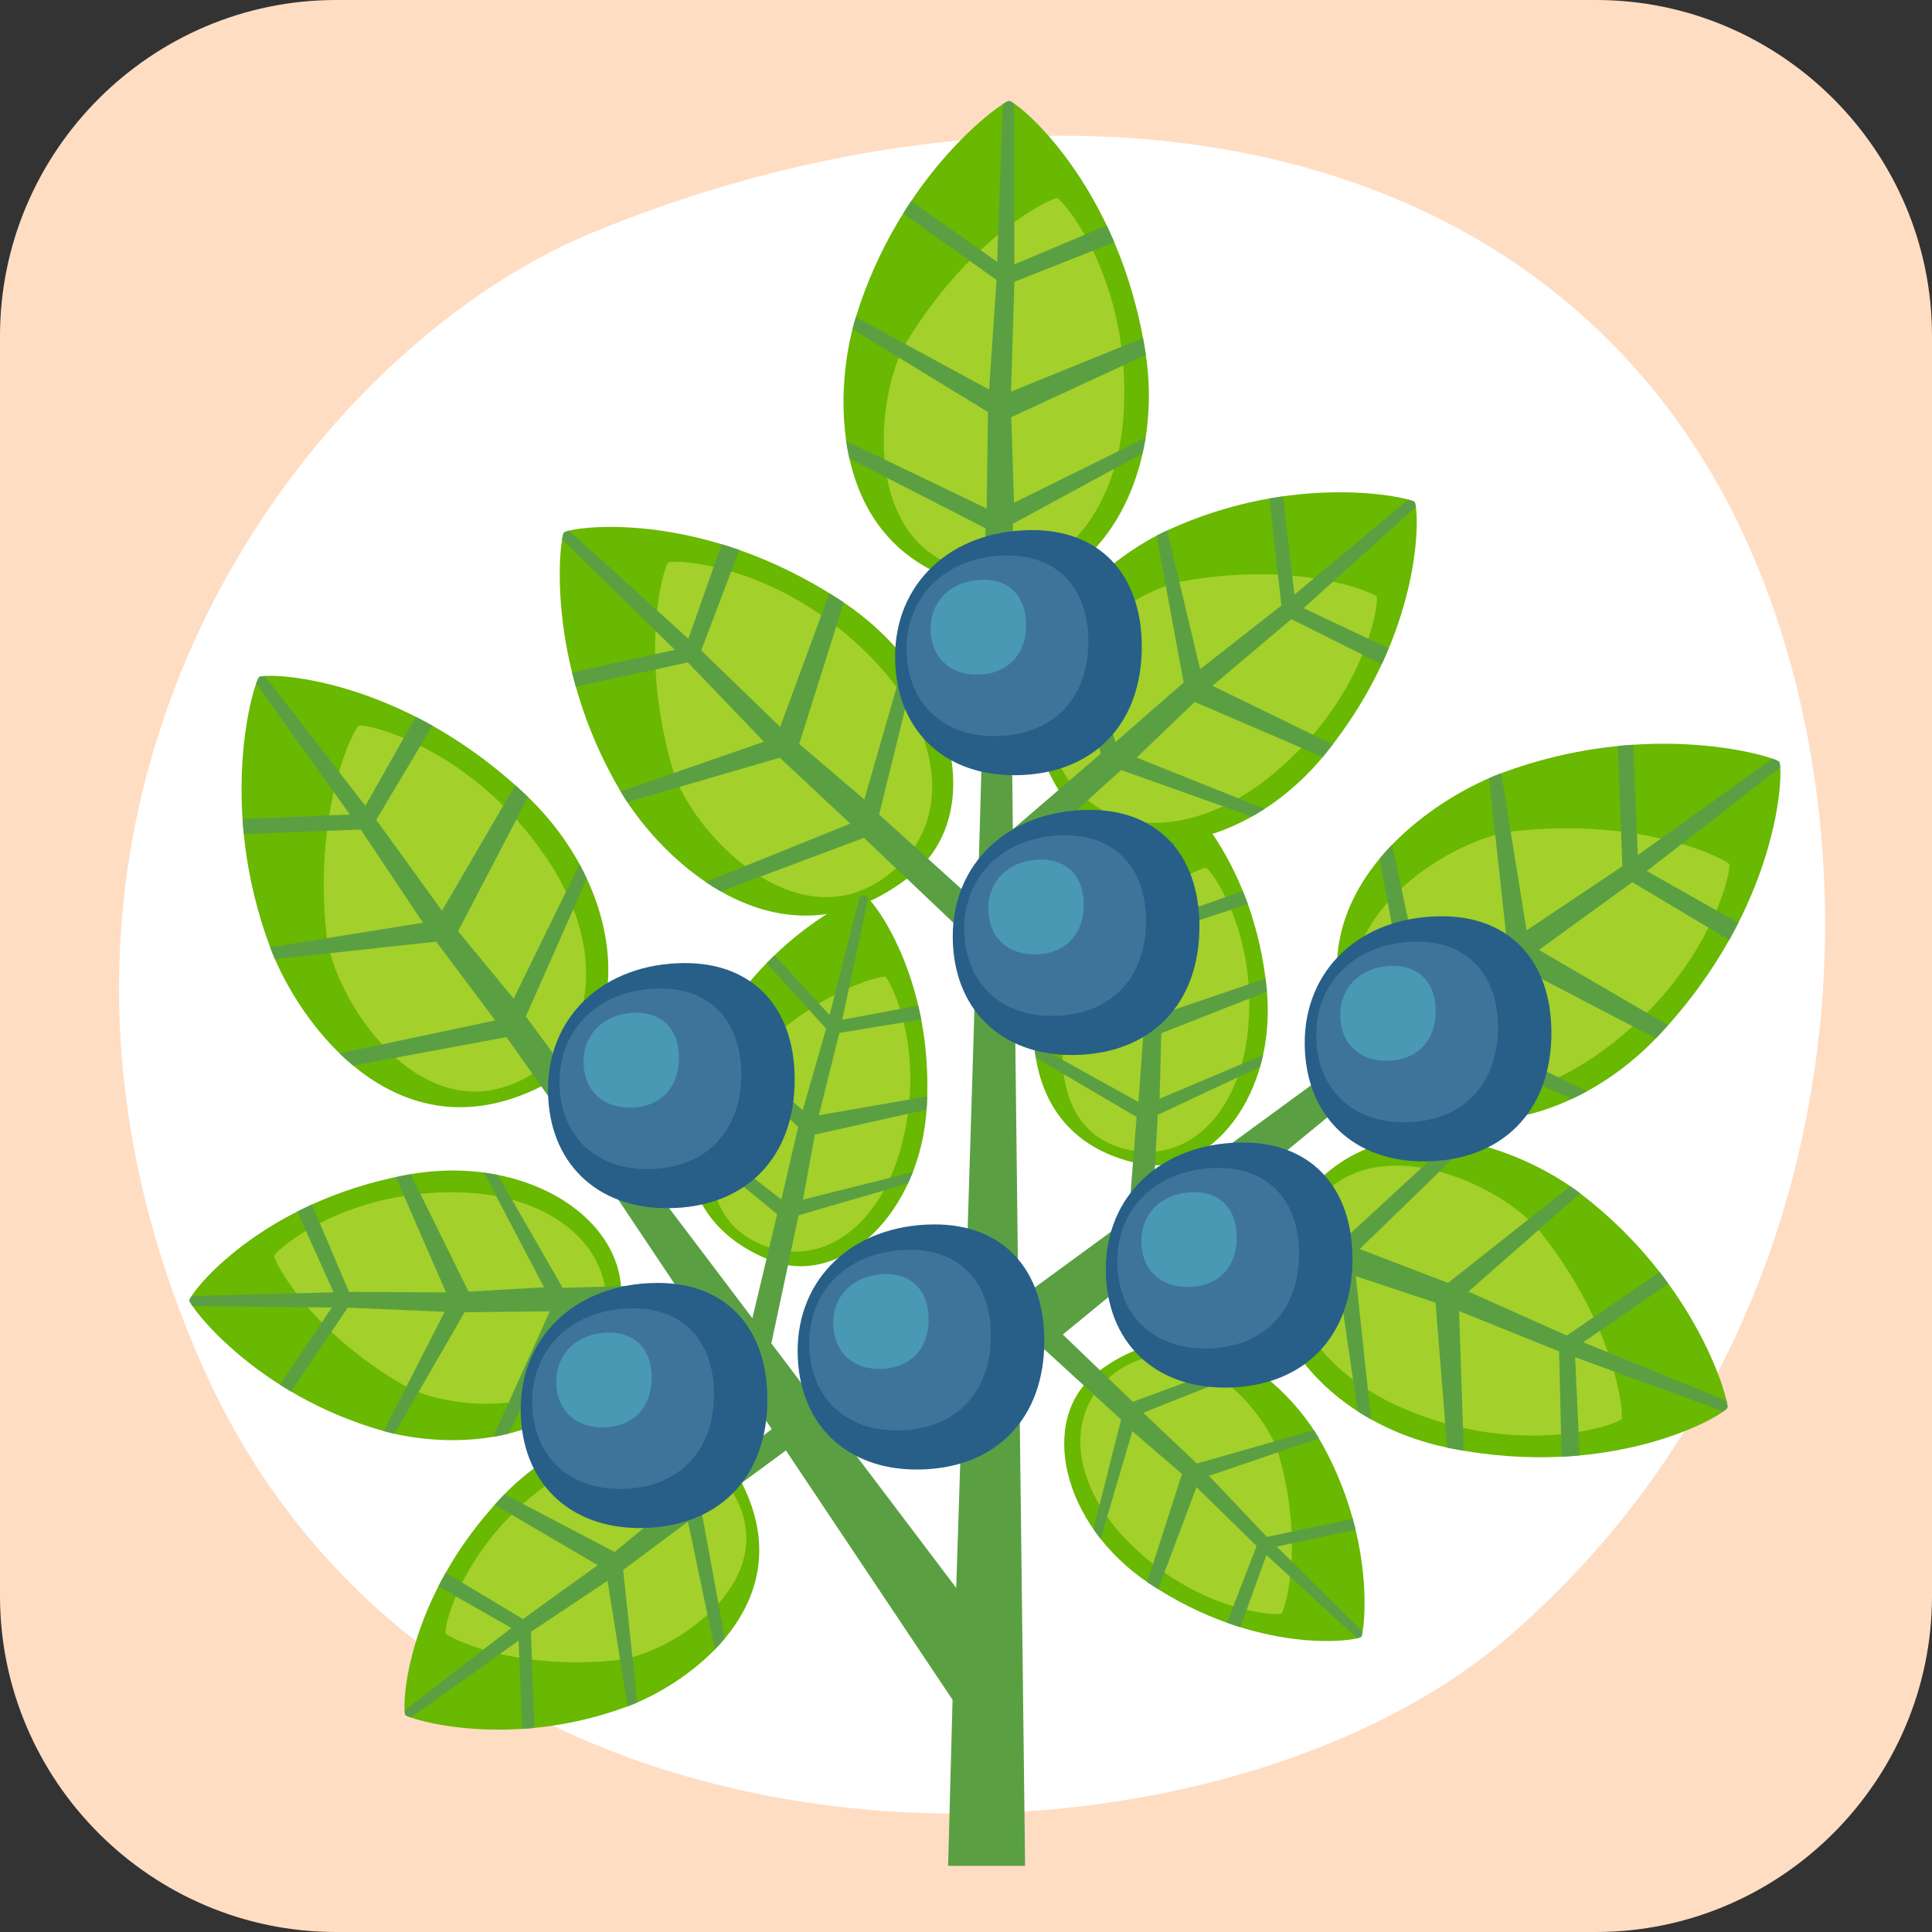 <?xml version="1.0" encoding="utf-8"?>
<!-- Generator: Adobe Illustrator 24.2.3, SVG Export Plug-In . SVG Version: 6.00 Build 0)  -->
<svg version="1.1" xmlns="http://www.w3.org/2000/svg" xmlns:xlink="http://www.w3.org/1999/xlink" x="0px" y="0px"
	 viewBox="0 0 314.216 314.215" enable-background="new 0 0 314.216 314.215" xml:space="preserve">
<rect x="0" y="0" width="314.216" height="314.215" fill="#333333" stroke="none"/>
<g id="memorygame_x5F_blueberry_x5F_mustikka">
	<path fill="#FFDDC3" d="M259.563,314.215H54.653C24.594,314.215,0,289.622,0,259.563V54.653C0,24.594,24.594,0,54.653,0h204.91
		c30.059,0,54.653,24.594,54.653,54.653v204.91C314.215,289.622,289.622,314.215,259.563,314.215z"/>
	<path fill="#FFFFFF" d="M276.686,74.235C239.539,15.273,161.127,11.167,96.488,37.77C48.123,57.675-6.454,132.761,32.781,221.852
		c39.571,89.853,163.143,87.006,212.596,44.307C307.722,212.328,307.197,122.664,276.686,74.235z"/>
	<g>
		<g id="muistipeli_x5F_mustikka_1_">
			<path fill="#69B802" d="M185.042,189.212c11.795,2.592,22.652-11.233,20.98-28.31c-2.056-20.995-13.994-31.962-15.124-32.189
				c-0.617-0.124-14.029,8.057-20.639,25.813C166.756,163.934,164.925,184.792,185.042,189.212z"/>
			<path fill="#A3D02A" d="M182.836,186.839c10.575,2.734,18.538-6.071,20.033-18.4c1.979-16.327-5.865-26.943-6.695-27.287
				c-0.453-0.188-10.68,3.752-19.675,16.638C172.02,164.206,169.175,183.307,182.836,186.839z"/>
			<path fill="#5AA043" d="M187.065,203.835l1.235-22.523l16.631-7.804c0.181-0.631,0.349-1.272,0.493-1.928l-16.829,7.119
				l0.278-10.656l17.178-6.759c-0.011-0.128-0.017-0.255-0.029-0.383c-0.058-0.59-0.126-1.169-0.199-1.743l-16.794,5.709
				l1.213-13.634l12.711-4.18c-0.265-0.741-0.543-1.452-0.826-2.149l-11.763,4.164l1.121-20.01c-0.279-0.21-0.481-0.326-0.587-0.347
				c-0.079-0.016-0.367,0.105-0.821,0.362l-1.833,19.565l-10.251-8.178c-0.363,0.478-0.724,0.97-1.083,1.477l11.124,8.939
				l-1.711,13.575l-16.048-9.968c-0.005,0.014-0.011,0.027-0.016,0.041c-0.169,0.453-0.333,0.933-0.492,1.436l16.252,11.285
				l-0.865,11.982c-2.154-1.184-12.277-6.823-16.974-9.414c0.063,0.737,0.155,1.474,0.276,2.208l16.401,9.648l-1.696,21.355
				L187.065,203.835z"/>
			<path fill="#69B802" d="M161.085,95.735c15.575,2.482,28.678-16.368,25.199-38.505c-4.277-27.216-20.676-40.605-22.166-40.815
				c-0.813-0.114-17.677,11.571-24.945,35.223C135.323,64.169,134.522,91.502,161.085,95.735z"/>
			<path fill="#A3D02A" d="M158.029,92.808c13.995,2.76,23.707-9.325,24.718-25.512c1.339-21.437-9.695-34.681-10.804-35.066
				c-0.605-0.21-13.639,5.703-24.386,23.188C142.206,64.125,139.949,89.243,158.029,92.808z"/>
			<path fill="#5AA043" d="M164.364,116.065l0.367-30.878l21.089-11.44c0.188-0.837,0.359-1.684,0.496-2.55l-21.399,10.561
				l-0.448-13.914l21.881-10.118c-0.024-0.166-0.041-0.331-0.067-0.497c-0.12-0.765-0.253-1.515-0.392-2.257l-21.46,8.721
				l0.544-17.867l16.254-6.416c-0.402-0.946-0.818-1.852-1.241-2.739l-15.019,6.324l-0.061-26.172
				c-0.38-0.252-0.651-0.388-0.791-0.408c-0.104-0.015-0.471,0.165-1.043,0.534l-0.902,25.647l-13.986-9.882
				c-0.436,0.65-0.87,1.319-1.3,2.008l15.183,10.808l-1.198,17.828L139.19,51.582c-0.006,0.018-0.012,0.036-0.018,0.054
				c-0.185,0.603-0.364,1.242-0.532,1.909l22.046,13.476l-0.217,15.687c-2.899-1.38-16.525-7.961-22.846-10.982
				c0.139,0.956,0.315,1.91,0.528,2.857l22.119,11.331l0.147,24.51L164.364,116.065z"/>
			<path fill="#69B802" d="M148.32,142.271c12.323-9.843,7.211-32.223-11.498-44.558C113.821,82.549,92.88,85.656,91.721,86.617
				c-0.632,0.524-3.349,20.86,9.243,42.16C107.636,140.061,127.303,159.059,148.32,142.271z"/>
			<path fill="#A3D02A" d="M144.099,142.561c11.464-8.488,9.071-23.806-2.216-35.454c-14.947-15.425-32.168-16.186-33.199-15.626
				c-0.563,0.306-4.968,13.923,0.721,33.642C112.239,134.943,129.288,153.525,144.099,142.561z"/>
			<path fill="#5AA043" d="M164.825,152.232l-21.847-19.76l5.744-23.294c-0.492-0.702-1.004-1.399-1.551-2.084l-6.602,22.932
				l-10.588-9.038l7.254-22.99c-0.139-0.094-0.272-0.192-0.413-0.285c-0.646-0.426-1.29-0.833-1.932-1.231l-8.004,21.738
				l-12.843-12.433l6.202-16.337c-0.97-0.34-1.921-0.642-2.861-0.927l-5.439,15.362L92.556,86.305
				c-0.442,0.111-0.725,0.22-0.834,0.31c-0.081,0.067-0.195,0.459-0.307,1.131l18.353,17.937l-16.724,3.686
				c0.187,0.761,0.39,1.531,0.61,2.313l18.214-3.946l12.373,12.891l-23.304,8.099c0.01,0.017,0.018,0.033,0.028,0.049
				c0.321,0.543,0.673,1.105,1.053,1.679l24.808-7.224l11.451,10.723c-2.972,1.214-17.013,6.856-23.503,9.495
				c0.8,0.541,1.624,1.053,2.468,1.534l23.27-8.72l20.282,19.269L164.825,152.232z"/>
			<path fill="#69B802" d="M172.675,129.305c8.041,12.452,29.451,9.784,42.751-6.545c16.351-20.076,15.423-39.951,14.634-41.125
				c-0.43-0.641-19.19-5.101-40.296,4.663C178.582,91.471,158.961,108.069,172.675,129.305z"/>
			<path fill="#A3D02A" d="M172.803,125.332c6.854,11.521,21.404,10.729,33.361,1.274c15.835-12.52,18.172-28.552,17.745-29.569
				c-0.233-0.555-12.551-5.959-31.527-2.501C182.933,96.258,163.948,110.447,172.803,125.332z"/>
			<path fill="#5AA043" d="M161.802,143.798l20.539-18.564l21.24,7.57c0.703-0.394,1.403-0.807,2.095-1.254l-20.82-8.338
				l9.451-9.047l20.813,8.953c0.101-0.121,0.206-0.236,0.306-0.359c0.459-0.564,0.901-1.128,1.333-1.691l-19.571-9.536
				l12.839-10.835l14.691,7.341c0.409-0.875,0.782-1.735,1.137-2.587l-13.852-6.536l18.268-16.472
				c-0.062-0.424-0.137-0.699-0.211-0.809c-0.055-0.082-0.411-0.226-1.029-0.394L210.526,96.71l-1.868-15.986
				c-0.729,0.103-1.469,0.22-2.221,0.352l1.971,17.404l-13.222,10.353l-5.374-22.556c-0.016,0.008-0.033,0.014-0.049,0.022
				c-0.538,0.249-1.097,0.525-1.669,0.826l4.413,23.88l-11.108,9.696c-0.854-2.894-4.805-16.556-6.66-22.874
				c-0.581,0.697-1.138,1.419-1.667,2.163l5.957,22.582l-19.932,17.147L161.802,143.798z"/>
			<path fill="#69B802" d="M221.515,172.264c7.928,14.533,31.994,13.33,48.156-3.758c19.87-21.01,20.478-43.223,19.696-44.596
				c-0.427-0.749-20.952-7.266-45.266,1.865C231.22,130.611,207.994,147.477,221.515,172.264z"/>
			<path fill="#A3D02A" d="M221.986,167.848c6.683,13.398,22.953,13.718,37.052,4.175c18.671-12.637,22.598-30.299,22.207-31.467
				c-0.213-0.637-13.486-7.674-34.907-5.39C235.671,136.303,213.353,150.538,221.986,167.848z"/>
			<path fill="#5AA043" d="M208.208,187.507l24.41-18.979l23.032,10.186c0.816-0.381,1.63-0.782,2.437-1.224l-22.5-11.006
				l11.274-9.296l22.441,11.691c0.122-0.127,0.249-0.246,0.37-0.375c0.558-0.59,1.096-1.182,1.624-1.773l-21.01-12.238
				l15.195-11.008l15.756,9.39c0.528-0.941,1.014-1.868,1.48-2.788l-14.888-8.424l21.708-16.837
				c-0.034-0.477-0.095-0.79-0.169-0.919c-0.054-0.095-0.439-0.285-1.113-0.524l-21.888,15.7l-0.76-17.959
				c-0.82,0.055-1.654,0.123-2.502,0.208l0.757,19.548l-15.582,10.439l-4.122-25.567c-0.019,0.007-0.037,0.013-0.056,0.02
				c-0.62,0.233-1.265,0.494-1.928,0.783l2.943,26.962l-13.173,9.881c-0.712-3.294-3.984-18.837-5.528-26.026
				c-0.705,0.728-1.385,1.487-2.036,2.271l4.77,25.644l-23.617,17.451L208.208,187.507z"/>
			<path fill="#5AA043" d="M160.395,87.427c0.634,1.903-4.878,170.825-4.878,170.825L86.825,167.38l-1.41,5.075l69.506,103.992
				l-0.723,27.013h12.52l-0.96-80.593l69.658-57.18l-3.947-2.538l-65.853,48.209l-1.415-122.03L160.395,87.427z"/>
			<path fill="#69B802" d="M100.905,212.441c1.848-13.806-15.083-24.96-34.551-21.401c-23.935,4.376-35.396,19.149-35.548,20.47
				c-0.083,0.721,10.605,15.353,31.648,21.249C73.602,235.882,97.752,235.988,100.905,212.441z"/>
			<path fill="#A3D02A" d="M98.389,215.204c2.129-12.417-8.755-20.726-23.069-21.263c-18.957-0.71-30.407,9.324-30.722,10.311
				c-0.172,0.539,5.336,11.916,21.01,21.02C73.412,229.805,95.638,231.245,98.389,215.204z"/>
			<path fill="#5AA043" d="M117.518,208.714l-26.006,0.74l-10.564-18.368c-0.743-0.147-1.495-0.28-2.263-0.382l9.796,18.661
				l-12.275,0.702l-9.415-19.096c-0.146,0.025-0.291,0.043-0.438,0.07c-0.672,0.123-1.332,0.257-1.984,0.395l8.172,18.756
				l-15.787-0.087l-6.024-14.211c-0.826,0.376-1.617,0.763-2.391,1.156l5.914,13.122l-23.107,0.63
				c-0.214,0.341-0.328,0.584-0.343,0.707c-0.011,0.092,0.156,0.412,0.495,0.909l22.664,0.231l-8.417,12.566
				c0.584,0.371,1.184,0.739,1.802,1.103l9.209-13.643l15.767,0.665l-9.919,19.402c0.016,0.005,0.032,0.01,0.048,0.014
				c0.537,0.15,1.104,0.294,1.697,0.428l11.413-19.762l13.855-0.154c-1.155,2.59-6.665,14.766-9.193,20.413
				c0.841-0.144,1.679-0.32,2.511-0.529l9.517-19.776l24.708-0.097L117.518,208.714z"/>
			<path fill="#69B802" d="M125.412,205.018c11.348,4.42,24.319-7.663,25.314-24.938c1.223-21.239-8.963-34.025-10.053-34.427
				c-0.595-0.219-15.233,5.841-24.585,22.503C111.132,176.982,106.057,197.479,125.412,205.018z"/>
			<path fill="#A3D02A" d="M123.584,202.309c10.11,4.372,19.416-3.16,22.826-15.211c4.516-15.959-1.645-27.758-2.419-28.23
				c-0.422-0.257-11.225,2.074-22.195,13.511C116.333,178.076,110.523,196.661,123.584,202.309z"/>
			<path fill="#5AA043" d="M125.149,219.902l4.739-22.248l17.786-5.184c0.279-0.601,0.546-1.213,0.792-1.844l-17.876,4.471
				l1.938-10.574l18.168-4.058c0.009-0.129,0.023-0.256,0.031-0.386c0.034-0.597,0.057-1.184,0.074-1.768l-17.622,3.072
				l3.332-13.395l13.316-2.184c-0.149-0.78-0.315-1.532-0.489-2.27l-12.369,2.316l4.234-19.761c-0.246-0.252-0.428-0.399-0.53-0.437
				c-0.076-0.028-0.382,0.048-0.875,0.233l-4.875,19.207l-8.939-9.745c-0.436,0.419-0.872,0.853-1.309,1.303l9.69,10.64
				l-3.82,13.258l-14.436-12.432c-0.007,0.013-0.015,0.025-0.022,0.038c-0.239,0.425-0.477,0.878-0.714,1.354l14.434,13.775
				l-2.729,11.803c-1.962-1.516-11.169-8.711-15.445-12.024c-0.052,0.744-0.075,1.493-0.069,2.243l14.837,12.168l-5.017,21.012
				L125.149,219.902z"/>
			<path fill="#69B802" d="M120.24,240.411c-6.306-11.627-25.537-10.713-38.483,2.909c-15.917,16.748-16.446,34.495-15.824,35.593
				c0.339,0.599,16.726,5.846,36.171-1.402C112.405,273.672,130.995,260.242,120.24,240.411z"/>
			<path fill="#A3D02A" d="M119.855,243.939c-5.313-10.718-18.313-11.005-29.596-3.408c-14.942,10.061-18.115,24.165-17.804,25.099
				c0.169,0.51,10.761,6.158,27.88,4.374C108.86,269.116,126.719,257.785,119.855,243.939z"/>
			<path fill="#5AA043" d="M130.902,228.257l-19.54,15.117l-18.382-8.183c-0.652,0.302-1.304,0.622-1.95,0.973l17.956,8.838
				l-9.026,7.405l-17.908-9.385c-0.098,0.101-0.199,0.196-0.297,0.299c-0.447,0.47-0.878,0.942-1.301,1.414l16.763,9.819
				l-12.162,8.765l-12.571-7.533c-0.424,0.751-0.814,1.491-1.188,2.225l11.879,6.759l-17.377,13.41
				c0.026,0.382,0.075,0.631,0.133,0.734c0.043,0.076,0.35,0.229,0.888,0.421l17.519-12.502l0.572,14.351
				c0.655-0.042,1.322-0.095,2-0.161l-0.567-15.62l12.47-8.31l3.244,20.435c0.015-0.006,0.03-0.01,0.045-0.016
				c0.496-0.185,1.012-0.392,1.542-0.622l-2.299-21.548l10.544-7.869c0.563,2.633,3.147,15.058,4.366,20.806
				c0.565-0.581,1.11-1.185,1.631-1.811l-3.761-20.498l18.903-13.897L130.902,228.257z"/>
			<path fill="#69B802" d="M178.286,223.348c-9.48,7.482-5.666,24.641,8.604,34.17c17.544,11.715,33.593,9.43,34.484,8.699
				c0.486-0.399,2.658-15.958-6.888-32.324C209.428,225.223,194.454,210.587,178.286,223.348z"/>
			<path fill="#A3D02A" d="M181.519,223.145c-8.816,6.448-7.052,18.188,1.538,27.157c11.376,11.878,24.559,12.538,25.351,12.114
				c0.432-0.232,3.866-10.639-0.402-25.764C205.881,229.122,192.909,214.816,181.519,223.145z"/>
			<path fill="#5AA043" d="M165.692,215.646l16.64,15.228l-4.503,17.811c0.374,0.54,0.762,1.076,1.179,1.603l5.158-17.529
				l8.067,6.968l-5.658,17.571c0.106,0.072,0.207,0.149,0.315,0.22c0.493,0.329,0.984,0.644,1.474,0.951l6.226-16.609l9.778,9.578
				l-4.822,12.481c0.741,0.264,1.468,0.5,2.186,0.723l4.233-11.739l14.768,13.548c0.339-0.083,0.556-0.165,0.64-0.234
				c0.062-0.051,0.151-0.351,0.24-0.865l-13.973-13.817l12.822-2.747c-0.14-0.583-0.291-1.174-0.456-1.774l-13.965,2.94
				l-9.416-9.926l17.881-6.097c-0.007-0.013-0.014-0.025-0.021-0.038c-0.244-0.418-0.51-0.849-0.799-1.29l-19.029,5.42l-8.72-8.262
				c2.281-0.916,13.058-5.173,18.039-7.165c-0.61-0.418-1.239-0.814-1.883-1.186l-17.857,6.573l-15.444-14.845L165.692,215.646z"/>
			<path fill="#69B802" d="M208.937,199.29c-7.562,13.499,5.354,31.949,26.914,36.246c26.507,5.283,44.39-5.279,45.088-6.58
				c0.381-0.71-4.664-20.195-23.978-34.9C246.728,186.266,221.834,176.268,208.937,199.29z"/>
			<path fill="#A3D02A" d="M212.666,197.469c-7.283,11.95,0.553,24.986,15.114,31.401c19.283,8.496,35.215,2.824,35.945,1.933
				c0.398-0.486-0.63-14.489-13.087-30.308C244.436,192.618,222.075,182.031,212.666,197.469z"/>
			<path fill="#5AA043" d="M190.256,196.337l27.156,9.885l3.387,23.293c0.707,0.456,1.429,0.901,2.18,1.321l-2.474-23.28
				l12.962,4.302l1.903,23.574c0.161,0.034,0.318,0.074,0.481,0.107c0.745,0.148,1.48,0.28,2.211,0.404l-0.758-22.713l16.266,6.554
				l0.401,17.138c1.007-0.05,1.983-0.126,2.942-0.214l-0.734-15.971l24.117,8.811c0.361-0.264,0.578-0.468,0.643-0.59
				c0.049-0.09,0.007-0.49-0.139-1.141l-23.307-9.519l13.837-9.529c-0.451-0.622-0.92-1.248-1.409-1.877l-15.095,10.317
				l-16.008-7.143l18.186-15.972c-0.015-0.011-0.029-0.023-0.044-0.035c-0.493-0.375-1.02-0.755-1.578-1.137l-19.877,15.732
				l-14.369-5.514c2.253-2.201,12.928-12.517,17.851-17.313c-0.927-0.196-1.865-0.357-2.809-0.482l-17.925,16.523l-25.552-10.017
				L190.256,196.337z"/>
			<path fill="#69B802" d="M89.15,176.102c14.135-7.702,12.977-31.103-3.632-46.827c-20.42-19.331-42.019-19.932-43.354-19.173
				c-0.729,0.414-7.075,20.369,1.792,44.016C48.655,166.646,65.043,189.238,89.15,176.102z"/>
			<path fill="#A3D02A" d="M84.857,175.643c13.031-6.492,13.35-22.312,4.077-36.026c-12.279-18.161-29.451-21.988-30.587-21.608
				c-0.62,0.207-7.469,13.11-5.258,33.94C54.191,162.322,68.022,184.029,84.857,175.643z"/>
			<path fill="#5AA043" d="M103.461,189.656l-17.938-24.35l9.915-22.39c-0.37-0.793-0.76-1.585-1.189-2.371l-10.713,21.873
				l-9.034-10.967l11.379-21.816c-0.123-0.119-0.239-0.242-0.364-0.36c-0.574-0.543-1.148-1.066-1.723-1.58l-11.91,20.424
				l-10.696-14.78l9.138-15.316c-0.914-0.514-1.816-0.987-2.71-1.44l-8.198,14.472l-16.361-21.116
				c-0.464,0.033-0.768,0.092-0.894,0.164c-0.093,0.053-0.278,0.427-0.51,1.082l15.257,21.29l-17.463,0.73
				c0.053,0.798,0.119,1.608,0.201,2.433l19.008-0.727l10.143,15.156l-24.862,3.996c0.007,0.018,0.013,0.036,0.02,0.055
				c0.226,0.603,0.48,1.23,0.76,1.875l26.218-2.849l9.602,12.813c-3.203,0.691-18.318,3.865-25.31,5.363
				c0.708,0.686,1.445,1.348,2.207,1.98l24.937-4.626L97.822,190.5L103.461,189.656z"/>
			<path fill="#275F88" d="M165.044,126.079c-11.668,0.051-19.385-7.523-19.467-19.105c-0.085-12.092,9.042-20.659,22.115-20.76
				c11.059-0.086,17.932,7.083,18.003,18.778C185.775,117.827,177.748,126.024,165.044,126.079z"/>
			<path fill="#3F749A" d="M161.791,119.721c-8.598,0.038-14.285-5.544-14.345-14.079c-0.063-8.91,6.663-15.224,16.297-15.298
				c8.149-0.063,13.214,5.22,13.267,13.837C177.067,113.641,171.152,119.68,161.791,119.721z"/>
			<path opacity="0.5" fill="#54BDCF" enable-background="new    " d="M158.889,109.713c-4.514,0.02-7.5-2.911-7.532-7.392
				c-0.033-4.678,3.498-7.993,8.557-8.033c4.279-0.033,6.938,2.741,6.966,7.265C166.91,106.52,163.804,109.691,158.889,109.713z"/>
			<path fill="#275F88" d="M174.42,171.583c-11.668,0.051-19.385-7.523-19.467-19.105c-0.085-12.092,9.042-20.659,22.115-20.76
				c11.059-0.086,17.932,7.083,18.003,18.778C195.15,163.331,187.123,171.527,174.42,171.583z"/>
			<path fill="#3F749A" d="M171.166,165.225c-8.598,0.038-14.285-5.544-14.345-14.079c-0.063-8.91,6.663-15.224,16.297-15.298
				c8.149-0.063,13.214,5.22,13.267,13.837C186.442,159.145,180.527,165.184,171.166,165.225z"/>
			<path opacity="0.5" fill="#54BDCF" enable-background="new    " d="M168.264,155.217c-4.514,0.02-7.5-2.911-7.532-7.392
				c-0.033-4.678,3.498-7.993,8.557-8.033c4.279-0.033,6.938,2.741,6.966,7.265C176.285,152.025,173.179,155.195,168.264,155.217z"
				/>
			<path fill="#275F88" d="M231.663,188.885c-11.668,0.051-19.385-7.523-19.467-19.105c-0.085-12.092,9.042-20.659,22.115-20.76
				c11.059-0.086,17.932,7.083,18.003,18.778C252.393,180.633,244.366,188.829,231.663,188.885z"/>
			<path fill="#3F749A" d="M228.41,182.527c-8.598,0.038-14.285-5.544-14.345-14.079c-0.063-8.91,6.663-15.224,16.297-15.298
				c8.149-0.063,13.214,5.22,13.267,13.837C243.686,176.447,237.771,182.486,228.41,182.527z"/>
			<path opacity="0.5" fill="#54BDCF" enable-background="new    " d="M225.507,172.52c-4.514,0.02-7.5-2.911-7.532-7.392
				c-0.033-4.678,3.498-7.993,8.557-8.033c4.279-0.033,6.938,2.741,6.966,7.265C233.528,169.326,230.423,172.497,225.507,172.52z"/>
			<path fill="#275F88" d="M199.31,225.678c-11.668,0.051-19.385-7.523-19.467-19.105c-0.085-12.092,9.042-20.659,22.115-20.76
				c11.059-0.086,17.932,7.083,18.003,18.778C220.04,217.428,212.013,225.624,199.31,225.678z"/>
			<path fill="#3F749A" d="M196.057,219.322c-8.598,0.038-14.285-5.544-14.345-14.079c-0.063-8.91,6.663-15.224,16.297-15.298
				c8.149-0.063,13.214,5.22,13.267,13.837C211.333,213.24,205.418,219.281,196.057,219.322z"/>
			<path opacity="0.5" fill="#54BDCF" enable-background="new    " d="M193.154,209.312c-4.514,0.02-7.5-2.911-7.532-7.392
				c-0.033-4.678,3.498-7.993,8.557-8.033c4.279-0.033,6.938,2.741,6.966,7.265C201.175,206.12,198.069,209.292,193.154,209.312z"/>
			<path fill="#275F88" d="M149.194,239.001c-11.668,0.051-19.385-7.523-19.467-19.105c-0.085-12.092,9.042-20.659,22.115-20.76
				c11.059-0.086,17.932,7.083,18.003,18.778C169.925,230.749,161.898,238.945,149.194,239.001z"/>
			<path fill="#3F749A" d="M145.941,232.643c-8.598,0.038-14.285-5.544-14.345-14.079c-0.063-8.91,6.663-15.224,16.297-15.298
				c8.149-0.063,13.214,5.22,13.267,13.837C161.217,226.562,155.302,232.602,145.941,232.643z"/>
			<path opacity="0.5" fill="#54BDCF" enable-background="new    " d="M143.039,222.635c-4.514,0.02-7.5-2.911-7.532-7.392
				c-0.033-4.678,3.498-7.993,8.557-8.033c4.279-0.033,6.938,2.741,6.966,7.265C151.06,219.441,147.954,222.613,143.039,222.635z"/>
			<path fill="#275F88" d="M108.594,196.497c-11.668,0.051-19.385-7.523-19.467-19.105c-0.085-12.092,9.042-20.659,22.115-20.76
				c11.059-0.086,17.932,7.083,18.003,18.778C129.325,188.245,121.298,196.443,108.594,196.497z"/>
			<path fill="#3F749A" d="M105.341,190.141c-8.598,0.038-14.285-5.544-14.345-14.079c-0.063-8.91,6.663-15.224,16.297-15.298
				c8.149-0.063,13.214,5.22,13.267,13.837C120.617,184.059,114.702,190.1,105.341,190.141z"/>
			<path opacity="0.5" fill="#54BDCF" enable-background="new    " d="M102.439,180.132c-4.514,0.02-7.5-2.911-7.532-7.392
				c-0.033-4.678,3.498-7.993,8.557-8.033c4.279-0.033,6.938,2.741,6.966,7.265C110.46,176.939,107.354,180.111,102.439,180.132z"/>
			<path fill="#275F88" d="M104.154,248.516c-11.668,0.051-19.385-7.523-19.467-19.105c-0.085-12.092,9.042-20.659,22.115-20.76
				c11.059-0.086,17.932,7.083,18.003,18.778C124.884,240.264,116.857,248.46,104.154,248.516z"/>
			<path fill="#3F749A" d="M100.9,242.158c-8.598,0.038-14.285-5.544-14.345-14.079c-0.063-8.91,6.663-15.224,16.297-15.298
				c8.149-0.063,13.214,5.22,13.267,13.837C116.177,236.077,110.262,242.117,100.9,242.158z"/>
			<path opacity="0.5" fill="#54BDCF" enable-background="new    " d="M97.998,232.15c-4.514,0.02-7.5-2.911-7.532-7.392
				c-0.033-4.678,3.498-7.993,8.557-8.033c4.279-0.033,6.938,2.741,6.966,7.265C106.019,228.958,102.913,232.128,97.998,232.15z"/>
		</g>
		<g id="Layer_1_11_">
		</g>
	</g>
</g>
<g id="Layer_1">
</g>
</svg>
